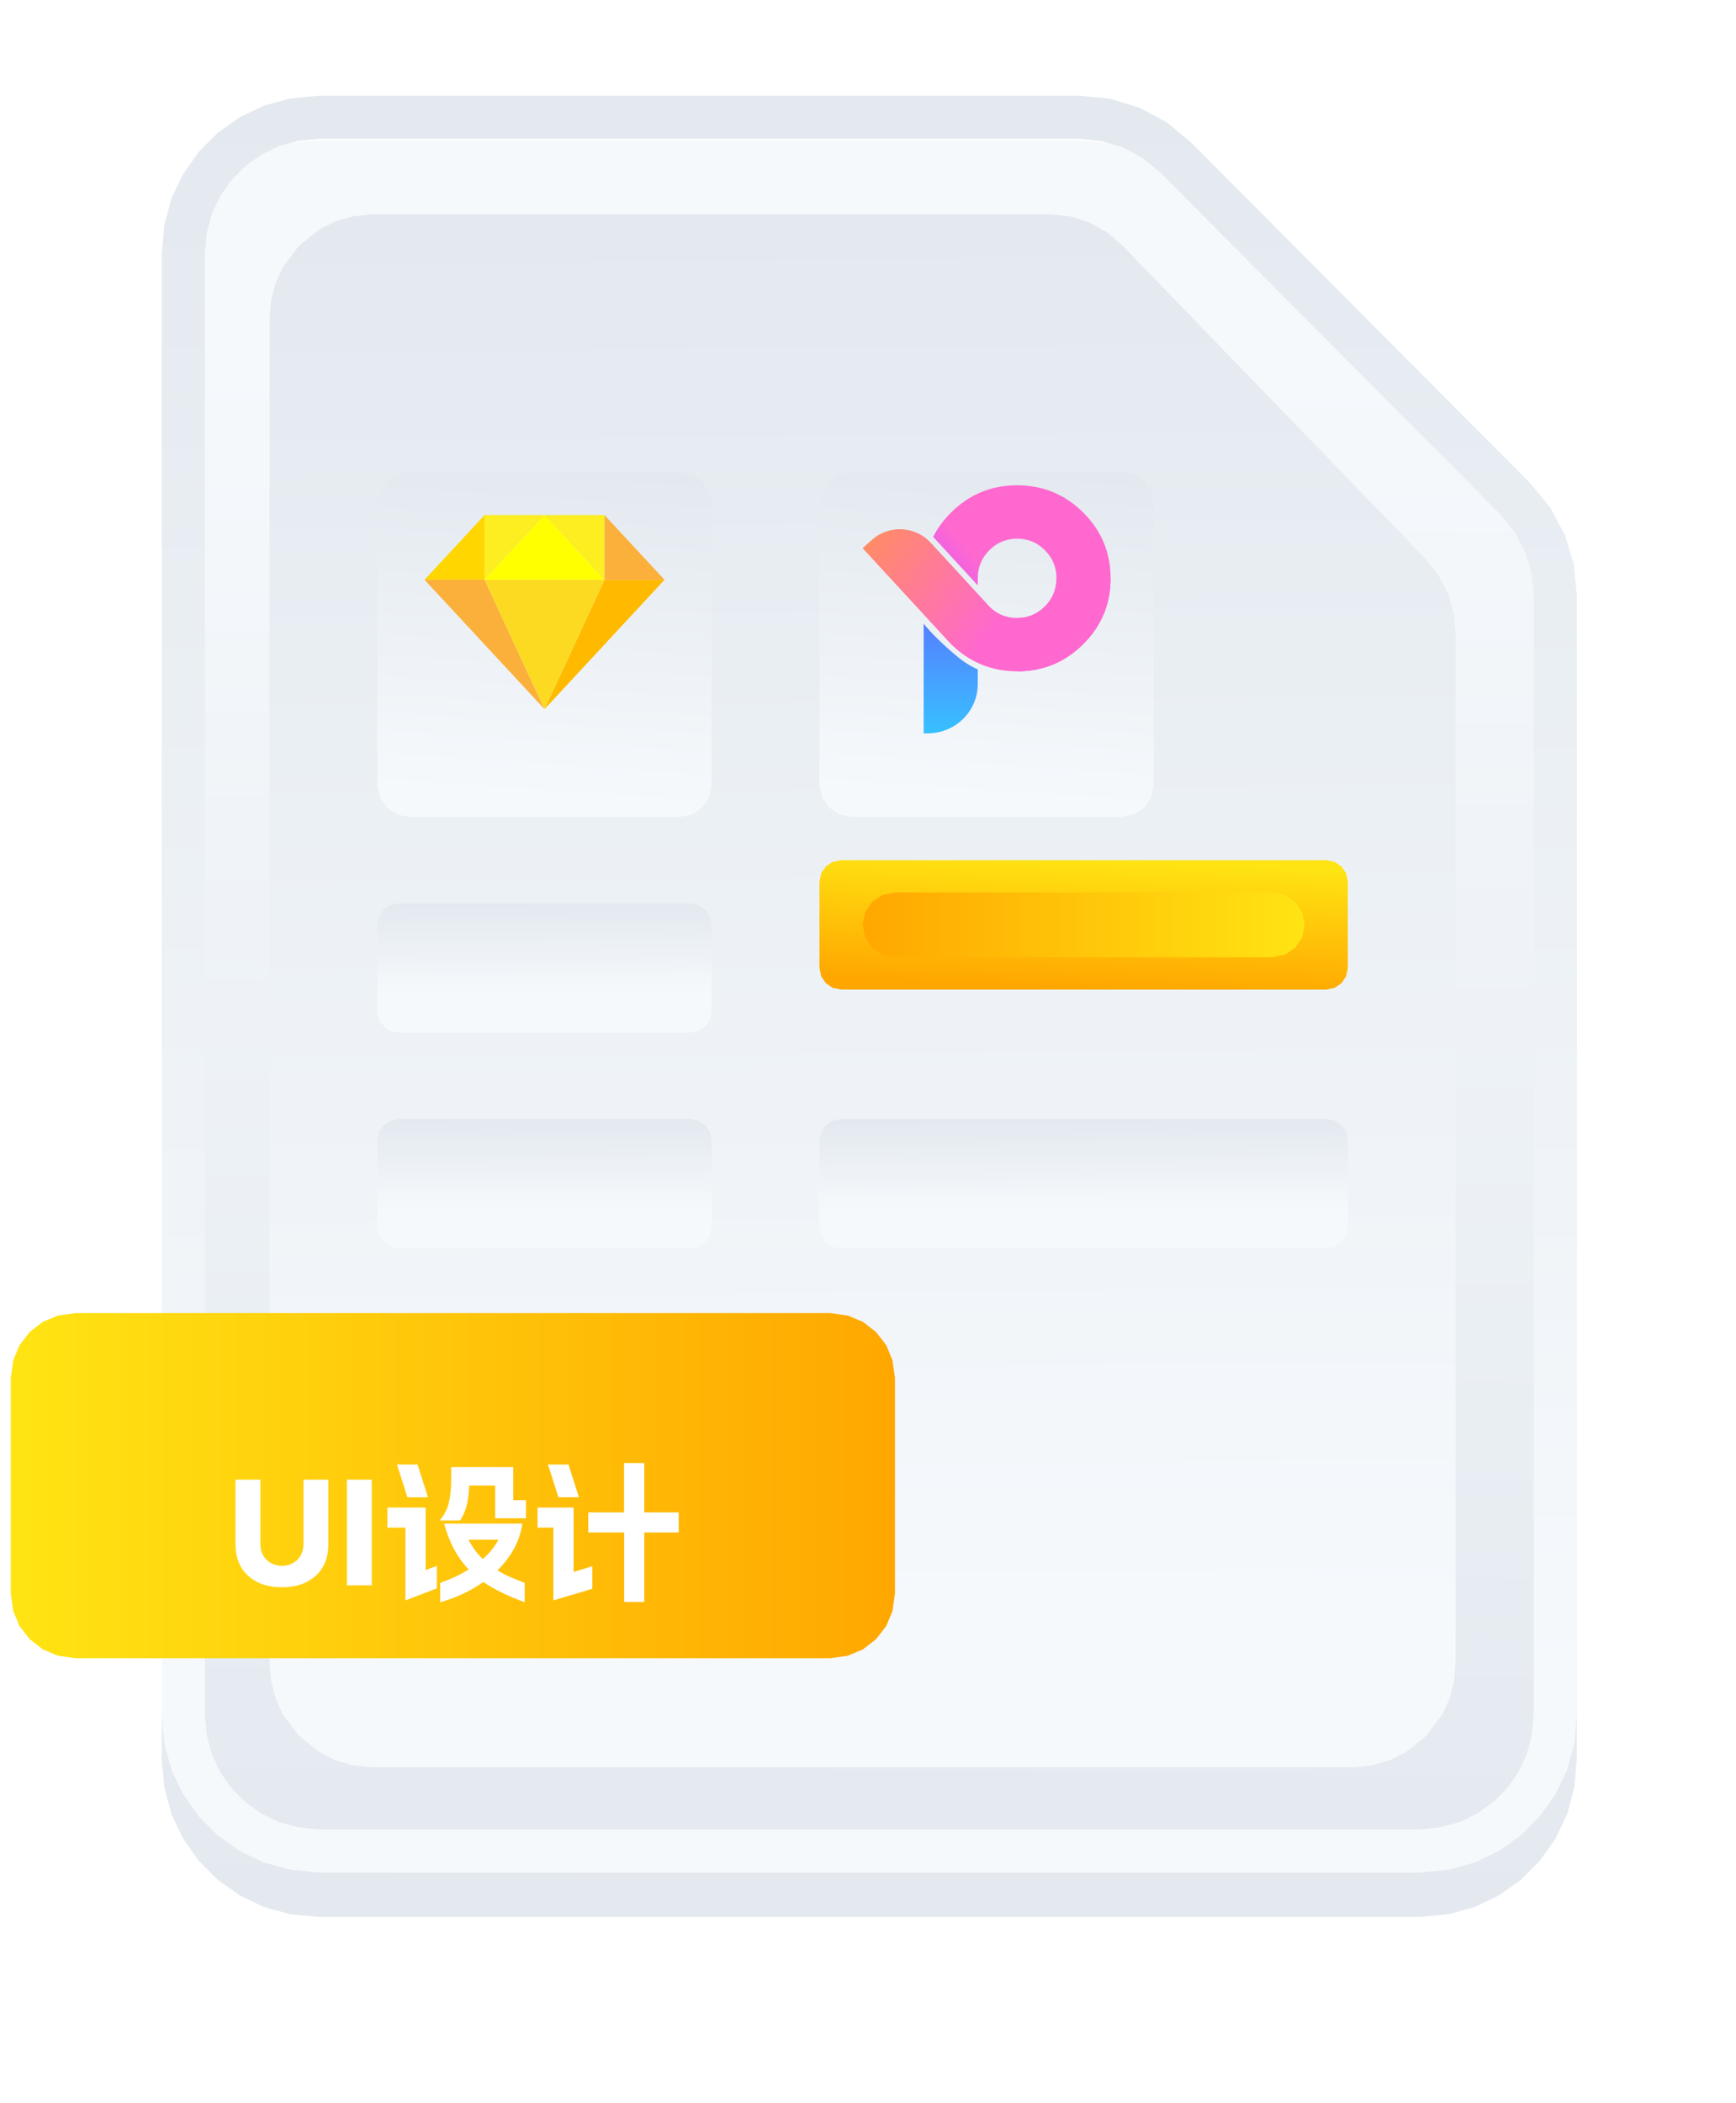 <svg width="161" height="195" viewBox="0 0 161 195" fill="none" xmlns="http://www.w3.org/2000/svg" xmlns:xlink="http://www.w3.org/1999/xlink">
	<desc>
			Created with Pixso.
	</desc>
	<defs>
		<filter id="filter_11_256_dd" x="0" y="-2" width="161.24" height="194.75" filterUnits="userSpaceOnUse" color-interpolation-filters="sRGB">
			<feFlood flood-opacity="0" result="BackgroundImageFix"/>
			<feColorMatrix in="SourceAlpha" type="matrix" values="0 0 0 0 0 0 0 0 0 0 0 0 0 0 0 0 0 0 127 0" result="hardAlpha"/>
			<feOffset dx="0" dy="4"/>
			<feGaussianBlur stdDeviation="5"/>
			<feComposite in2="hardAlpha" operator="out" k2="-1" k3="1"/>
			<feColorMatrix type="matrix" values="0 0 0 0 0 0 0 0 0 0 0 0 0 0 0 0 0 0 0.25 0"/>
			<feBlend mode="normal" in2="BackgroundImageFix" result="effect_dropShadow_1"/>
			<feBlend mode="normal" in="SourceGraphic" in2="effect_dropShadow_1" result="shape"/>
		</filter>
		<filter id="filter_11_268_dd" x="26" y="74.76" width="49" height="30" filterUnits="userSpaceOnUse" color-interpolation-filters="sRGB">
			<feFlood flood-opacity="0" result="BackgroundImageFix"/>
			<feColorMatrix in="SourceAlpha" type="matrix" values="0 0 0 0 0 0 0 0 0 0 0 0 0 0 0 0 0 0 127 0" result="hardAlpha"/>
			<feOffset dx="0" dy="4"/>
			<feGaussianBlur stdDeviation="3"/>
			<feComposite in2="hardAlpha" operator="out" k2="-1" k3="1"/>
			<feColorMatrix type="matrix" values="0 0 0 0 0 0 0 0 0 0 0 0 0 0 0 0 0 0 0.25 0"/>
			<feBlend mode="normal" in2="BackgroundImageFix" result="effect_dropShadow_1"/>
			<feBlend mode="normal" in="SourceGraphic" in2="effect_dropShadow_1" result="shape"/>
		</filter>
		<filter id="filter_11_279_dd" x="26" y="94.76" width="49" height="30" filterUnits="userSpaceOnUse" color-interpolation-filters="sRGB">
			<feFlood flood-opacity="0" result="BackgroundImageFix"/>
			<feColorMatrix in="SourceAlpha" type="matrix" values="0 0 0 0 0 0 0 0 0 0 0 0 0 0 0 0 0 0 127 0" result="hardAlpha"/>
			<feOffset dx="0" dy="4"/>
			<feGaussianBlur stdDeviation="3"/>
			<feComposite in2="hardAlpha" operator="out" k2="-1" k3="1"/>
			<feColorMatrix type="matrix" values="0 0 0 0 0 0 0 0 0 0 0 0 0 0 0 0 0 0 0.25 0"/>
			<feBlend mode="normal" in2="BackgroundImageFix" result="effect_dropShadow_1"/>
			<feBlend mode="normal" in="SourceGraphic" in2="effect_dropShadow_1" result="shape"/>
		</filter>
		<filter id="filter_11_282_dd" x="67" y="94.76" width="67" height="30" filterUnits="userSpaceOnUse" color-interpolation-filters="sRGB">
			<feFlood flood-opacity="0" result="BackgroundImageFix"/>
			<feColorMatrix in="SourceAlpha" type="matrix" values="0 0 0 0 0 0 0 0 0 0 0 0 0 0 0 0 0 0 127 0" result="hardAlpha"/>
			<feOffset dx="0" dy="4"/>
			<feGaussianBlur stdDeviation="3"/>
			<feComposite in2="hardAlpha" operator="out" k2="-1" k3="1"/>
			<feColorMatrix type="matrix" values="0 0 0 0 0 0 0 0 0 0 0 0 0 0 0 0 0 0 0.25 0"/>
			<feBlend mode="normal" in2="BackgroundImageFix" result="effect_dropShadow_1"/>
			<feBlend mode="normal" in="SourceGraphic" in2="effect_dropShadow_1" result="shape"/>
		</filter>
		<filter id="filter_11_287_dd" x="30.5" y="39.26" width="40" height="41" filterUnits="userSpaceOnUse" color-interpolation-filters="sRGB">
			<feFlood flood-opacity="0" result="BackgroundImageFix"/>
			<feColorMatrix in="SourceAlpha" type="matrix" values="0 0 0 0 0 0 0 0 0 0 0 0 0 0 0 0 0 0 127 0" result="hardAlpha"/>
			<feOffset dx="0" dy="4"/>
			<feGaussianBlur stdDeviation="1.5"/>
			<feComposite in2="hardAlpha" operator="out" k2="-1" k3="1"/>
			<feColorMatrix type="matrix" values="0 0 0 0 0 0 0 0 0 0 0 0 0 0 0 0 0 0 0.25 0"/>
			<feBlend mode="normal" in2="BackgroundImageFix" result="effect_dropShadow_1"/>
			<feBlend mode="normal" in="SourceGraphic" in2="effect_dropShadow_1" result="shape"/>
		</filter>
		<filter id="filter_11_1332_dd" x="71.5" y="39.26" width="40" height="41" filterUnits="userSpaceOnUse" color-interpolation-filters="sRGB">
			<feFlood flood-opacity="0" result="BackgroundImageFix"/>
			<feColorMatrix in="SourceAlpha" type="matrix" values="0 0 0 0 0 0 0 0 0 0 0 0 0 0 0 0 0 0 127 0" result="hardAlpha"/>
			<feOffset dx="0" dy="4"/>
			<feGaussianBlur stdDeviation="1.5"/>
			<feComposite in2="hardAlpha" operator="out" k2="-1" k3="1"/>
			<feColorMatrix type="matrix" values="0 0 0 0 0 0 0 0 0 0 0 0 0 0 0 0 0 0 0.25 0"/>
			<feBlend mode="normal" in2="BackgroundImageFix" result="effect_dropShadow_1"/>
			<feBlend mode="normal" in="SourceGraphic" in2="effect_dropShadow_1" result="shape"/>
		</filter>
		<filter id="filter_11_1304_dd" x="20.841" y="130.659" width="43.103" height="18.91" filterUnits="userSpaceOnUse" color-interpolation-filters="sRGB">
			<feFlood flood-opacity="0" result="BackgroundImageFix"/>
			<feColorMatrix in="SourceAlpha" type="matrix" values="0 0 0 0 0 0 0 0 0 0 0 0 0 0 0 0 0 0 127 0" result="hardAlpha"/>
			<feOffset dx="0" dy="5"/>
			<feGaussianBlur stdDeviation="0.333"/>
			<feComposite in2="hardAlpha" operator="out" k2="-1" k3="1"/>
			<feColorMatrix type="matrix" values="0 0 0 0 0 0 0 0 0 0 0 0 0 0 0 0 0 0 0.25 0"/>
			<feBlend mode="normal" in2="BackgroundImageFix" result="effect_dropShadow_1"/>
			<feBlend mode="normal" in="SourceGraphic" in2="effect_dropShadow_1" result="shape"/>
		</filter>
		<clipPath id="clip11_253">
			<rect id="UI设计" width="161" height="195" fill="white"/>
		</clipPath>
		<linearGradient id="paint_linear_11_256_0" x1="70.108" y1="173.75" x2="71.16" y2="27.946" gradientUnits="userSpaceOnUse">
			<stop stop-color="#E3E9EF"/>
			<stop offset="1" stop-color="#F6F9FC"/>
		</linearGradient>
		<linearGradient id="paint_linear_11_258_0" x1="66.577" y1="8.87" x2="66.577" y2="157.813" gradientUnits="userSpaceOnUse">
			<stop stop-color="#E3E9EF"/>
			<stop offset="1" stop-color="#F6F9FC"/>
		</linearGradient>
		<linearGradient id="paint_linear_11_260_0" x1="91.662" y1="19.87" x2="92.652" y2="150.766" gradientUnits="userSpaceOnUse">
			<stop stop-color="#E3E9EF"/>
			<stop offset="1" stop-color="#F6F9FC"/>
		</linearGradient>
		<linearGradient id="paint_linear_11_262_0" x1="1" y1="137.76" x2="83" y2="137.76" gradientUnits="userSpaceOnUse">
			<stop stop-color="#FFE413"/>
			<stop offset="1" stop-color="#FFA700"/>
		</linearGradient>
		<linearGradient id="paint_linear_11_268_0" x1="62.767" y1="79.76" x2="62.798" y2="88.184" gradientUnits="userSpaceOnUse">
			<stop stop-color="#E3E9EF"/>
			<stop offset="1" stop-color="#F6F9FC"/>
		</linearGradient>
		<linearGradient id="paint_linear_11_276_0" x1="105.498" y1="79.76" x2="104.959" y2="91.76" gradientUnits="userSpaceOnUse">
			<stop stop-color="#FFE413"/>
			<stop offset="1" stop-color="#FFA700"/>
		</linearGradient>
		<linearGradient id="paint_linear_11_279_0" x1="62.767" y1="99.76" x2="62.798" y2="108.184" gradientUnits="userSpaceOnUse">
			<stop stop-color="#E3E9EF"/>
			<stop offset="1" stop-color="#F6F9FC"/>
		</linearGradient>
		<linearGradient id="paint_linear_11_282_0" x1="119.892" y1="99.76" x2="119.942" y2="108.184" gradientUnits="userSpaceOnUse">
			<stop stop-color="#E3E9EF"/>
			<stop offset="1" stop-color="#F6F9FC"/>
		</linearGradient>
		<linearGradient id="paint_linear_11_284_0" x1="121" y1="86.402" x2="80" y2="86.318" gradientUnits="userSpaceOnUse">
			<stop stop-color="#FFE413"/>
			<stop offset="1" stop-color="#FFA700"/>
		</linearGradient>
		<linearGradient id="paint_linear_11_287_0" x1="58.963" y1="39.76" x2="56.886" y2="70.832" gradientUnits="userSpaceOnUse">
			<stop stop-color="#E3E9EF"/>
			<stop offset="1" stop-color="#F6F9FC"/>
		</linearGradient>
		<linearGradient id="paint_linear_11_1332_0" x1="99.963" y1="39.76" x2="97.886" y2="70.832" gradientUnits="userSpaceOnUse">
			<stop stop-color="#E3E9EF"/>
			<stop offset="1" stop-color="#F6F9FC"/>
		</linearGradient>
		<linearGradient id="paint_linear_11_1344_0" x1="96.231" y1="55.947" x2="87.425" y2="64.017" gradientUnits="userSpaceOnUse">
			<stop offset="0.108" stop-color="#FF68CF"/>
			<stop offset="0.323" stop-color="#EA61E6"/>
			<stop offset="0.572" stop-color="#CC51FF"/>
			<stop offset="1" stop-color="#7936FF"/>
		</linearGradient>
	</defs>
	<g clip-path="url(#clip11_253)">
		<g filter="url(#filter_11_256_dd)">
			<path id="路径_20698-2" d="M29.58 9L100.1 9L102.97 9.28L105.68 10.11L108.19 11.45L110.41 13.29L141.97 44.98L143.8 47.22L145.13 49.73L145.96 52.46L146.24 55.34L146.24 159.11L146 161.77L145.34 164.22L144.26 166.49L142.81 168.54L141.08 170.28L139.03 171.74L136.77 172.83L134.33 173.5L131.66 173.75L29.58 173.75L26.92 173.5L24.47 172.83L22.21 171.74L20.16 170.28L18.43 168.54L16.98 166.49L15.9 164.22L15.24 161.77L15 159.11L15 23.64L15.24 20.97L15.9 18.53L16.98 16.26L18.43 14.21L20.16 12.46L22.21 11.01L24.47 9.92L26.92 9.25L29.58 9Z" fill-rule="nonzero" fill="url(#paint_linear_11_256_0)"/>
		</g>
		<path id="路径_20699" d="M141.97 44.86L110.41 13.16L108.19 11.33L105.68 9.99L102.97 9.16L100.1 8.87L29.58 8.87L26.92 9.13L24.47 9.8L22.21 10.88L20.16 12.34L18.43 14.08L16.98 16.14L15.9 18.4L15.24 20.85L15 23.52L15 158.98L15.24 161.65L15.9 164.1L16.98 166.36L18.43 168.42L20.16 170.16L22.21 171.62L24.47 172.7L26.92 173.37L29.58 173.63L131.66 173.63L134.32 173.37L136.77 172.7L139.03 171.62L141.08 170.16L142.81 168.42L144.26 166.36L145.34 164.1L146 161.65L146.24 158.98L146.24 55.21L145.96 52.34L145.13 49.61L143.79 47.1L141.97 44.86ZM142.24 158.99L142.06 160.92L141.58 162.7L140.8 164.35L139.75 165.84L138.49 167.1L137.01 168.16L135.37 168.95L133.59 169.44L131.66 169.63L29.58 169.63L27.65 169.44L25.87 168.95L24.23 168.16L22.75 167.1L21.49 165.84L20.44 164.35L19.66 162.7L19.18 160.92L19 158.99L19 23.52L19.18 21.58L19.66 19.8L20.44 18.16L21.49 16.67L22.75 15.4L24.23 14.34L25.87 13.55L27.65 13.06L29.58 12.87L100.1 12.87L102.18 13.08L104.15 13.68L105.96 14.66L107.58 15.98L139.13 47.68L140.46 49.31L141.43 51.14L142.03 53.12L142.24 55.21L142.24 158.99Z" fill-rule="nonzero" fill="url(#paint_linear_11_258_0)"/>
		<path id="路径_20700" d="M135 154.09L134.86 155.85L134.45 157.46L133.77 158.96L132.3 160.93L130.38 162.47L128.9 163.21L127.31 163.68L125.55 163.87L34.45 163.87L32.69 163.68L31.1 163.21L29.62 162.47L27.7 160.93L26.23 158.96L25.55 157.46L25.14 155.85L25 154.09L25 29.65L25.13 27.89L25.55 26.28L26.23 24.78L27.7 22.81L29.62 21.27L31.1 20.53L32.69 20.07L34.45 19.87L97.39 19.87L99.23 20.06L101 20.61L102.63 21.52L104.06 22.73L132.23 51.85L133.41 53.33L134.28 55.02L134.82 56.86L135 58.77L135 154.09Z" fill-rule="nonzero" fill="url(#paint_linear_11_260_0)"/>
		<path id="路径_21932" d="M7 121.76L77 121.76L78.63 121.99L80.03 122.57L81.24 123.51L82.19 124.73L82.77 126.13L83 127.76L83 147.76L82.77 149.39L82.19 150.78L81.24 152L80.03 152.94L78.63 153.53L77 153.76L7 153.76L5.37 153.53L3.97 152.94L2.76 152L1.81 150.78L1.23 149.39L1 147.76L1 127.76L1.23 126.13L1.81 124.73L2.76 123.51L3.97 122.57L5.37 121.99L7 121.76Z" fill-rule="nonzero" fill="url(#paint_linear_11_262_0)"/>
		<g filter="url(#filter_11_268_dd)">
			<path id="矩形_4593-2" d="M37 79.76L64 79.76L64.78 79.92L65.41 80.34L65.84 80.97L66 81.76L66 89.76L65.84 90.54L65.41 91.17L64.78 91.6L64 91.76L37 91.76L36.22 91.6L35.59 91.17L35.16 90.54L35 89.76L35 81.76L35.16 80.97L35.59 80.34L36.22 79.92L37 79.76Z" fill-rule="nonzero" fill="url(#paint_linear_11_268_0)"/>
		</g>
		<path id="路径_21940" d="M78 79.76L123 79.76L123.78 79.92L124.41 80.34L124.84 80.97L125 81.76L125 89.76L124.84 90.54L124.41 91.17L123.78 91.6L123 91.76L78 91.76L77.22 91.6L76.59 91.17L76.16 90.54L76 89.76L76 81.76L76.16 80.97L76.59 80.34L77.22 79.92L78 79.76Z" fill-rule="nonzero" fill="url(#paint_linear_11_276_0)"/>
		<g filter="url(#filter_11_279_dd)">
			<path id="矩形_4598-2" d="M37 99.76L64 99.76L64.78 99.92L65.41 100.34L65.84 100.97L66 101.76L66 109.76L65.84 110.54L65.41 111.17L64.78 111.6L64 111.76L37 111.76L36.22 111.6L35.59 111.17L35.16 110.54L35 109.76L35 101.76L35.16 100.97L35.59 100.34L36.22 99.92L37 99.76Z" fill-rule="nonzero" fill="url(#paint_linear_11_279_0)"/>
		</g>
		<g filter="url(#filter_11_282_dd)">
			<path id="矩形_4599-2" d="M78 99.76L123 99.76L123.78 99.92L124.41 100.34L124.84 100.97L125 101.76L125 109.76L124.84 110.54L124.41 111.17L123.78 111.6L123 111.76L78 111.76L77.22 111.6L76.59 111.17L76.16 110.54L76 109.76L76 101.76L76.16 100.97L76.59 100.34L77.22 99.92L78 99.76Z" fill-rule="nonzero" fill="url(#paint_linear_11_282_0)"/>
		</g>
		<path id="路径_21939" d="M121 85.76L120.76 86.93L120.12 87.88L119.18 88.52L118 88.76L83 88.76L81.82 88.52L80.88 87.88L80.24 86.93L80 85.76L80.24 84.58L80.88 83.63L81.82 83L83 82.76L118 82.76L119.18 83L120.12 83.63L120.76 84.58L121 85.76Z" fill-rule="nonzero" fill="url(#paint_linear_11_284_0)"/>
		<g filter="url(#filter_11_287_dd)">
			<path id="矩形_4579-2" d="M38 39.76L63 39.76L64.18 40L65.12 40.63L65.76 41.58L66 42.76L66 68.76L65.76 69.93L65.12 70.88L64.18 71.52L63 71.76L38 71.76L36.82 71.52L35.88 70.88L35.24 69.93L35 68.76L35 42.76L35.24 41.58L35.88 40.63L36.82 40L38 39.76Z" fill-rule="nonzero" fill="url(#paint_linear_11_287_0)"/>
		</g>
		<g filter="url(#filter_11_1332_dd)">
			<path id="矩形_4579-2" d="M79 39.76L104 39.76L105.18 40L106.12 40.63L106.76 41.58L107 42.76L107 68.76L106.76 69.93L106.12 70.88L105.18 71.52L104 71.76L79 71.76L77.82 71.52L76.88 70.88L76.24 69.93L76 68.76L76 42.76L76.24 41.58L76.88 40.63L77.82 40L79 39.76Z" fill-rule="nonzero" fill="url(#paint_linear_11_1332_0)"/>
		</g>
		<path id="路径_21933" d="M44.94 47.76L39.37 53.76L44.94 53.76L44.94 47.76Z" fill-rule="nonzero" fill="#FFD600"/>
		<path id="路径_21934" d="M50.5 47.76L44.94 47.76L44.94 53.76L50.5 47.76ZM56.06 47.76L50.5 47.76L56.06 53.76L56.06 47.76Z" fill-rule="nonzero" fill="#FCEE21"/>
		<path id="路径_21935" d="M56.06 53.76L50.5 65.76L61.63 53.76L56.06 53.76Z" fill-rule="nonzero" fill="#FFBA00"/>
		<path id="路径_21936" d="M61.63 53.76L56.06 47.76L56.06 53.76L61.63 53.76ZM39.37 53.76L50.5 65.76L44.94 53.76L39.37 53.76Z" fill-rule="nonzero" fill="#FBB03B"/>
		<path id="路径_21937" d="M56.06 53.76L50.5 47.76L44.94 53.76L56.06 53.76Z" fill-rule="nonzero" fill="#FFFF00"/>
		<path id="路径_21938" d="M44.94 53.76L50.5 65.76L56.06 53.76L44.94 53.76Z" fill-rule="nonzero" fill="#FCDA21"/>
		<g filter="url(#filter_11_1304_dd)">
			<path id="UI设计" d="M54.559 137.099L57.888 137.099L57.888 143.542L59.751 143.542L59.751 137.099L62.944 137.099L62.944 135.239L59.751 135.239L59.751 130.659L57.875 130.659L57.875 135.239L54.559 135.239L54.559 137.099ZM38.724 130.799L39.691 133.838L37.787 133.838L36.82 130.799L38.724 130.799ZM53.691 133.838L52.724 130.799L50.82 130.799L51.787 133.838L53.691 133.838ZM40.768 135.995C41.196 135.5 41.482 134.948 41.626 134.337Q41.844 133.417 41.844 132.173L41.844 131.039L47.6 131.039L47.6 134.104L48.776 134.104L48.776 135.783L45.919 135.783L45.919 132.748L43.513 132.748C43.494 133.408 43.424 133.999 43.3 134.518C43.18 135.035 42.97 135.528 42.672 135.995L40.768 135.995ZM23.271 141.335Q24.391 142.181 26.151 142.181Q27.886 142.181 29.001 141.349Q29.147 141.241 29.282 141.118Q29.582 140.845 29.806 140.518Q30.451 139.576 30.451 138.192L30.451 132.201L28.14 132.201L28.14 138.192Q28.14 138.766 27.898 139.206L27.898 139.206Q27.886 139.228 27.873 139.249C27.696 139.552 27.455 139.785 27.152 139.949C26.849 140.113 26.515 140.195 26.151 140.195Q25.869 140.195 25.606 140.126Q25.374 140.065 25.156 139.949C24.849 139.785 24.604 139.554 24.421 139.255C24.241 138.957 24.151 138.603 24.151 138.192L24.151 132.201L21.841 132.201L21.841 138.192Q21.841 139.576 22.486 140.518Q22.709 140.845 23.01 141.118Q23.136 141.233 23.271 141.335L23.271 141.335ZM34.482 132.201L32.172 132.201L32.172 142L34.482 142L34.482 132.201ZM35.925 134.792L39.479 134.792L39.479 140.585L40.515 140.195L40.515 142.28L37.603 143.401L37.603 136.651L35.925 136.651L35.925 134.792ZM53.199 134.792L49.853 134.792L49.853 136.651L51.322 136.651L51.322 143.401L54.935 142.321L54.935 140.236L53.199 140.752L53.199 134.792ZM40.822 141.774C41.805 141.43 42.688 141.016 43.471 140.53C42.416 139.439 41.655 138.02 41.188 136.275L48.441 136.275C48.33 137.086 48.074 137.859 47.675 138.592C47.279 139.324 46.764 139.997 46.131 140.612C46.523 140.847 46.893 141.042 47.242 141.197C47.592 141.349 48.066 141.542 48.663 141.774L48.663 143.569Q46.312 142.714 44.828 141.692Q43.065 142.937 40.822 143.569L40.822 141.774ZM43.454 137.772C43.801 138.462 44.24 139.059 44.774 139.563C45.389 139.023 45.873 138.426 46.226 137.772L43.454 137.772Z" fill-rule="evenodd" fill="#FFFFFF"/>
		</g>
		<linearGradient id="paint_linear_11_13440_0" x1="96.231" y1="55.947" x2="87.425" y2="64.017" gradientUnits="userSpaceOnUse">
			<stop offset="0.108" stop-color="#FF68CF"/>
			<stop offset="0.323" stop-color="#EA61E6"/>
			<stop offset="0.572" stop-color="#CC51FF"/>
			<stop offset="1" stop-color="#7936FF"/>
		</linearGradient>
		<path id="矢量 1" d="M90.681 54.283L86.541 49.783C86.949 48.976 87.498 48.228 88.189 47.538C89.883 45.846 91.93 45 94.331 45C96.731 45 98.778 45.846 100.473 47.538C102.157 49.221 103 51.25 103 53.626C103 56.002 102.157 58.031 100.473 59.714C98.778 61.406 96.731 62.252 94.331 62.252L94.331 57.304C95.332 57.304 96.188 56.949 96.9 56.239C97.62 55.519 97.981 54.648 97.981 53.626C97.981 52.604 97.62 51.733 96.9 51.014C96.188 50.303 95.332 49.948 94.331 49.948C93.329 49.948 92.473 50.303 91.762 51.014C91.041 51.733 90.681 52.604 90.681 53.626L90.681 54.283Z" fill-rule="evenodd" fill="url(#paint_linear_11_13440_0)"/>
		<linearGradient id="paint_linear_11_13441_1" x1="91.5" y1="42.748" x2="91.5" y2="69.435" gradientUnits="userSpaceOnUse">
			<stop offset="0.092" stop-color="#7C2FFF"/>
			<stop offset="0.996" stop-color="#33C9FF"/>
		</linearGradient>
		<path id="矢量 1" d="M85.662 57.839L85.662 68L86.042 68C88.604 68 90.681 65.953 90.681 63.427L90.681 62.07C90.025 61.791 89.35 61.359 88.654 60.776C87.415 59.736 86.418 58.757 85.662 57.839Z" fill-rule="evenodd" fill="url(#paint_linear_11_13441_1)"/>
		<linearGradient id="paint_linear_11_13442_2" x1="95.646" y1="54.793" x2="81.869" y2="45" gradientUnits="userSpaceOnUse">
			<stop offset="0.05" stop-color="#FF68CF"/>
			<stop offset="0.995" stop-color="#FF9059"/>
		</linearGradient>
		<path id="矢量 1" d="M80.863 50.058L80 50.83L87.052 58.485L88.151 59.681C89.846 61.373 91.93 62.252 94.331 62.252C96.731 62.252 98.778 61.406 100.473 59.714C102.157 58.031 103 56.002 103 53.626L97.981 53.626C97.981 54.648 97.62 55.519 96.9 56.239C96.189 56.949 95.332 57.304 94.331 57.304C93.345 57.304 92.5 56.965 91.795 56.276L88.427 52.611L86.307 50.316C84.876 48.763 82.439 48.647 80.863 50.058Z" fill-rule="evenodd" fill="url(#paint_linear_11_13442_2)"/>
	</g>
</svg>
